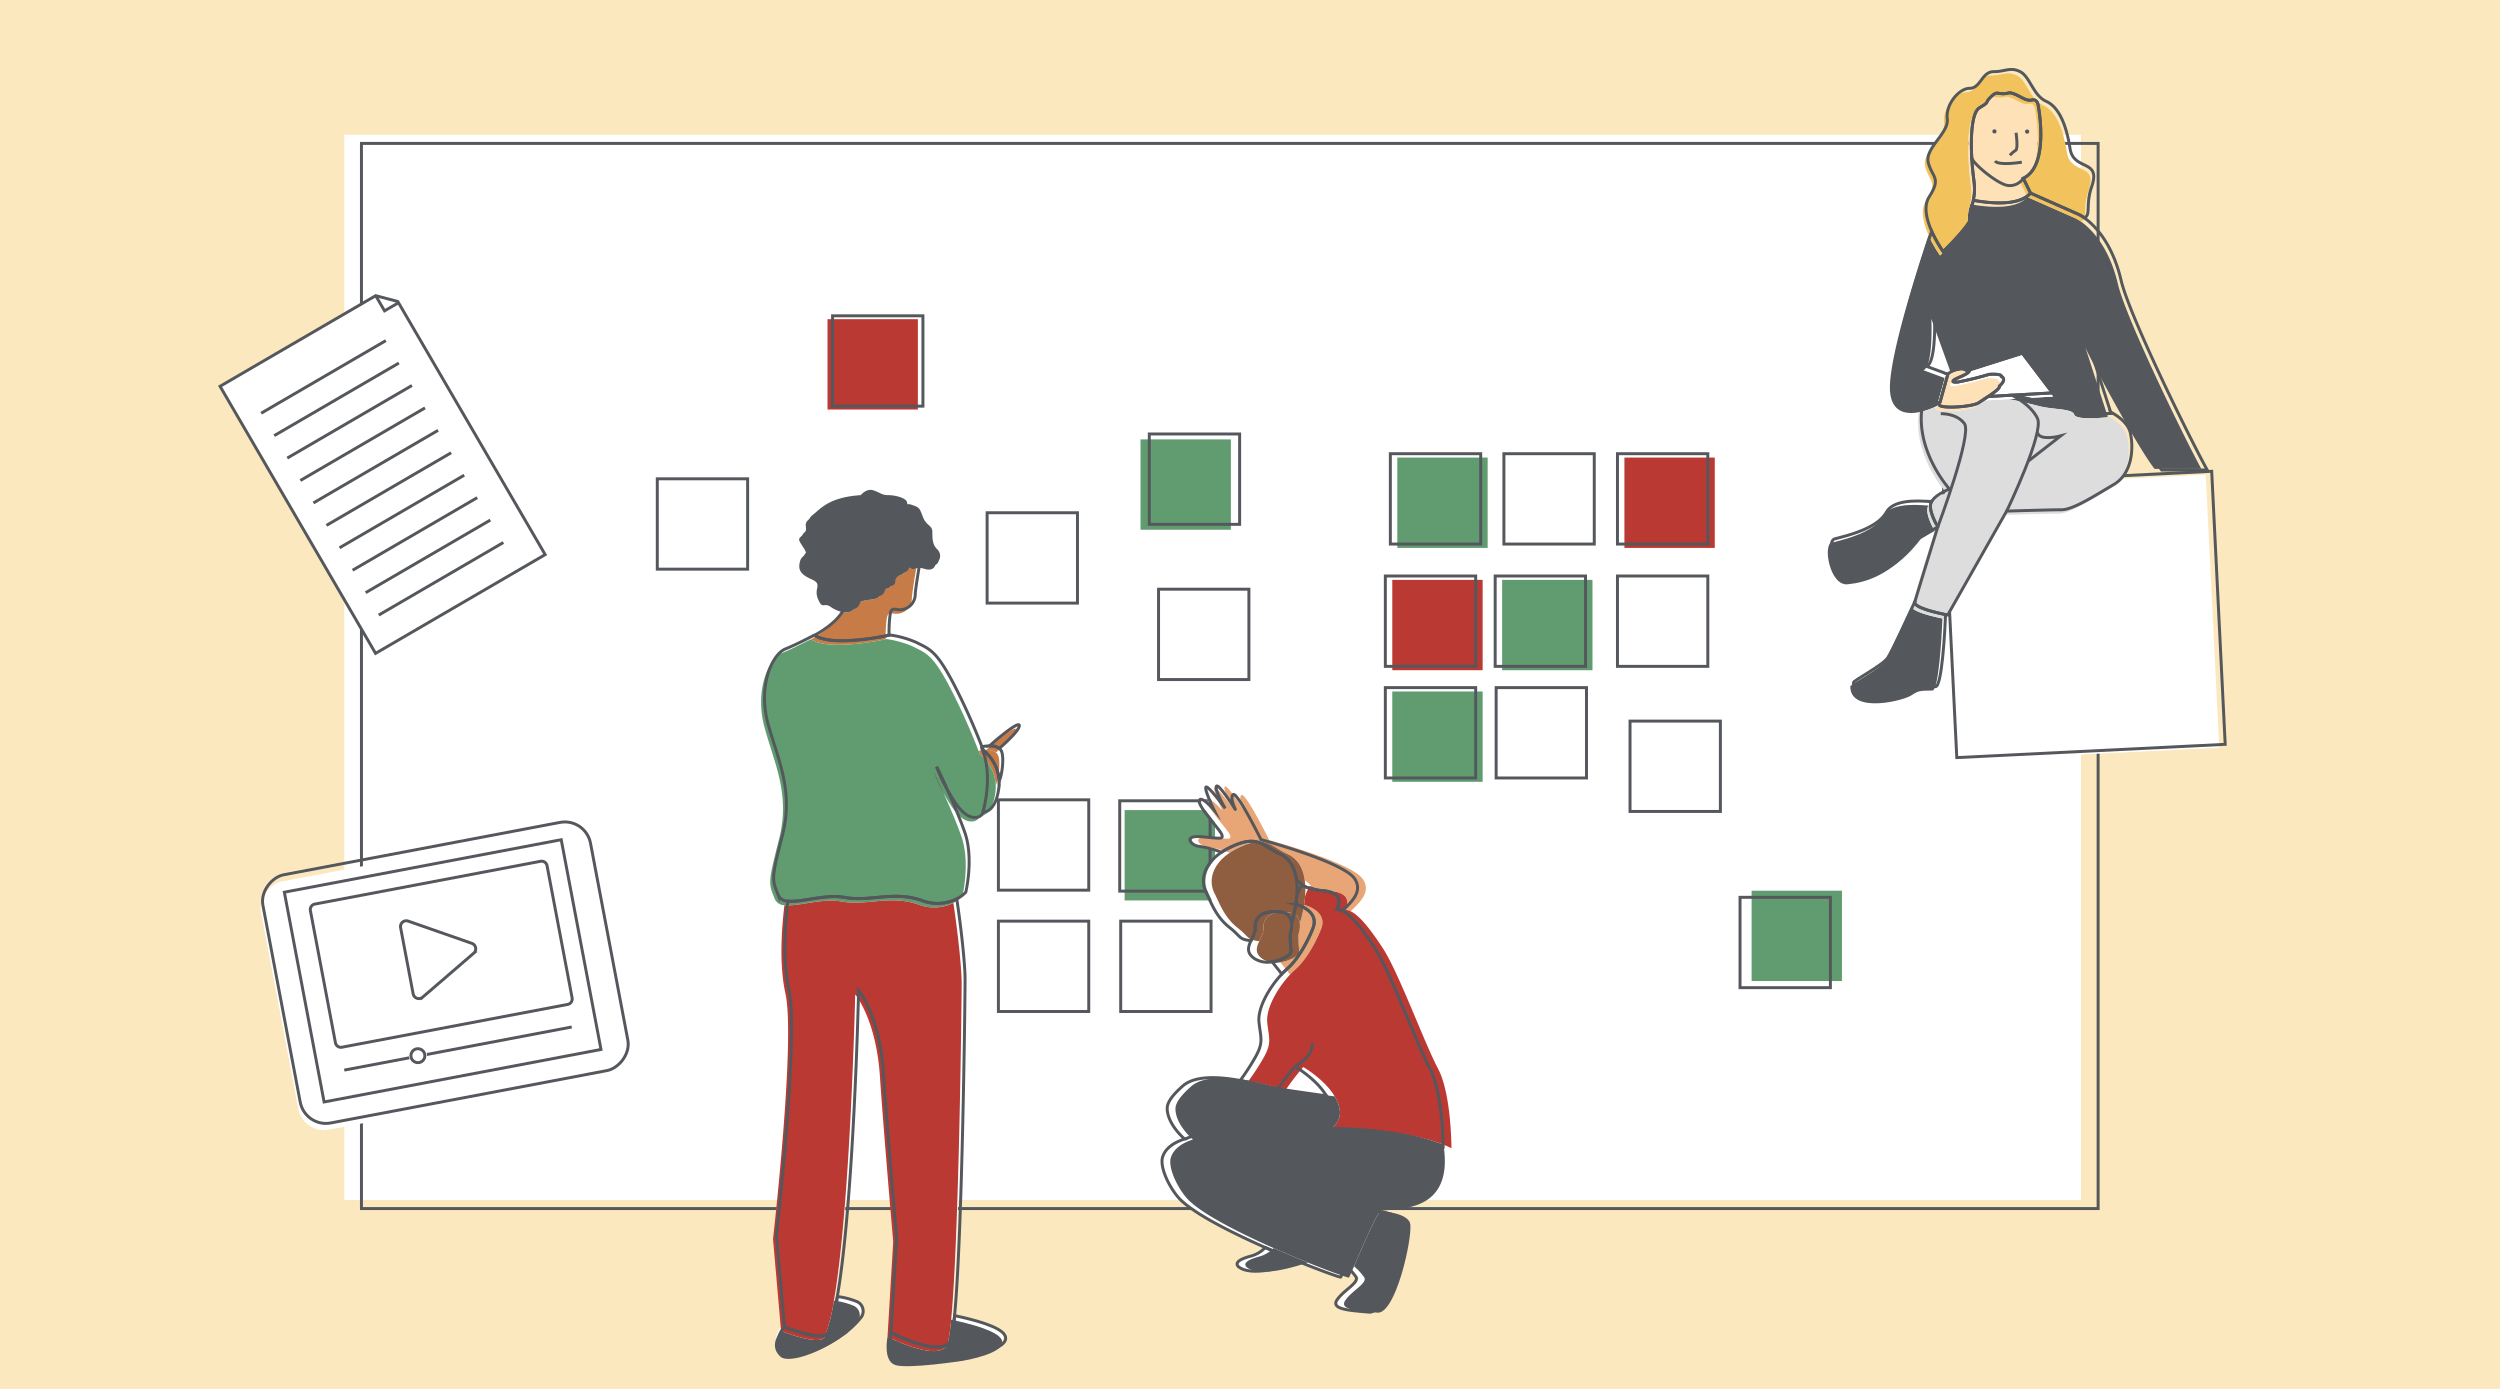 <svg xmlns="http://www.w3.org/2000/svg" viewBox="0 0 841.89 467.717"><defs><style>.cls-1{fill:#fbe8be;}.cls-2{fill:#fff;}.cls-3,.cls-8{fill:none;}.cls-3{stroke:#54575c;stroke-miterlimit:10;}.cls-4{fill:#609c70;}.cls-5{fill:#ba3932;}.cls-6{fill:#c77b46;}.cls-7{fill:#54575c;}.cls-9{fill:#ffe1b8;}.cls-10{fill:#f2c35c;}.cls-11{fill:#ddddde;}.cls-12{fill:#e8a576;}.cls-13{fill:#8f5d40;}</style></defs><g id="Layer_3" data-name="Layer 3"><rect class="cls-1" x="-1.876" y="-2.095" width="846.908" height="471.534"/><rect class="cls-2" x="115.94" y="45.405" width="584.832" height="358.695"/><rect class="cls-3" x="121.72" y="48.295" width="584.832" height="358.695"/><rect class="cls-3" x="390.149" y="198.416" width="30.426" height="30.426"/><rect class="cls-3" x="336.218" y="269.343" width="30.426" height="30.426"/><rect class="cls-3" x="336.218" y="310.2" width="30.426" height="30.426"/><rect class="cls-3" x="377.402" y="310.2" width="30.426" height="30.426"/><rect class="cls-3" x="332.418" y="172.671" width="30.426" height="30.426"/><rect class="cls-4" x="470.549" y="154.09" width="30.426" height="30.426"/><rect class="cls-3" x="468.207" y="152.789" width="30.426" height="30.426"/><rect class="cls-3" x="506.449" y="152.789" width="30.426" height="30.426"/><rect class="cls-5" x="547.032" y="154.09" width="30.426" height="30.426"/><rect class="cls-3" x="544.691" y="152.789" width="30.426" height="30.426"/><rect class="cls-3" x="544.691" y="193.973" width="30.426" height="30.426"/><rect class="cls-4" x="505.849" y="195.274" width="30.426" height="30.426"/><rect class="cls-3" x="503.508" y="193.973" width="30.426" height="30.426"/><rect class="cls-5" x="468.861" y="195.274" width="30.426" height="30.426"/><rect class="cls-3" x="466.52" y="193.973" width="30.426" height="30.426"/><rect class="cls-4" x="468.861" y="232.862" width="30.426" height="30.426"/><rect class="cls-4" x="378.725" y="272.805" width="30.426" height="30.426"/><rect class="cls-3" x="466.52" y="231.561" width="30.426" height="30.426"/><rect class="cls-3" x="503.834" y="231.561" width="30.426" height="30.426"/><rect class="cls-3" x="548.926" y="242.834" width="30.426" height="30.426"/><rect class="cls-4" x="589.861" y="299.948" width="30.426" height="30.426"/><rect class="cls-4" x="384.078" y="147.969" width="30.426" height="30.426"/><rect class="cls-5" x="278.672" y="107.487" width="30.426" height="30.426"/><rect class="cls-3" x="280.376" y="106.35" width="30.426" height="30.426"/><rect class="cls-3" x="221.345" y="161.24" width="30.426" height="30.426"/><path class="cls-2" d="M342.471,243.962c0-1.93-8.954,5.753-10.004,6.82a5.167,5.167,0,0,1,3.267.852C337.342,250.241,342.471,245.665,342.471,243.962Z"/><path class="cls-2" d="M336.412,252.474a2.534,2.534,0,0,0-.678-.84,5.167,5.167,0,0,0-3.267-.852c-.77.011-1.381.105-1.537.105a6.484,6.484,0,0,0-1.034.231c.299.781.457,1.212.457,1.212a2.465,2.465,0,0,1,1.079.932,13.882,13.882,0,0,1,4.239,9.328C336.656,260.886,337.427,254.504,336.412,252.474Z"/><path class="cls-2" d="M318.04,265.15c-1.903-4.218-3.413-7.338-3.413-7.338A64.043,64.043,0,0,0,318.04,265.15Z"/><path class="cls-2" d="M307.991,189.861c-1.731.144-1.875-2.02-2.885.289s-.577.866-3.318,2.741-.721,2.885-2.308,3.462-2.164-.289-2.597,1.443-1.01,2.02-2.885,2.308-5.194.433-5.771,2.597-3.895,1.731-3.895,1.731a6.544,6.544,0,0,1-.712-.162c-2.411,5.401-10.108,9.251-10.108,9.251,6.059,4.184,25.103,0,25.103,0s-.002-.042-.005-.118a43.525,43.525,0,0,1,.293-6.374c.433-3.607,1.731-1.731,4.184-2.164a5.207,5.207,0,0,0,4.328-4.905c0-1.301.779-6.223,1.459-10.271A3.501,3.501,0,0,1,307.991,189.861Z"/><path class="cls-2" d="M304.71,169.521c-.015.022-.01.029,0,0Z"/><path class="cls-2" d="M314.916,184.667c-1.731-1.587-1.731-3.607-1.731-5.915s-2.02-2.02-3.174-5.049-1.154-3.174-3.607-4.04c-1.328-.469-1.64-.219-1.694-.142-.01.029-.015.022,0,0a1.705,1.705,0,0,0-.037-.723c-.289-1.587-4.184-2.453-6.348-2.453s-2.453-.721-4.905-1.587-4.328,1.587-4.328,1.587c-10.82.721-13.561,4.617-16.158,6.636s0,3.174-1.875,5.049-2.308,1.298-.144,4.617-.433,1.875-1.154,4.617,0,4.328,3.895,6.059.577,2.885,2.164,6.636,1.875,1.01,4.184,2.597a12.22,12.22,0,0,0,3.616,1.713,6.544,6.544,0,0,0,.712.162s3.318.433,3.895-1.731,3.895-2.308,5.771-2.597,2.453-.577,2.885-2.308,1.01-.866,2.597-1.443-.433-1.587,2.308-3.462,2.308-.433,3.318-2.741,1.154-.144,2.885-.289a3.501,3.501,0,0,0,.882-.172c.657-.226.705-.487,3.013.172,3.03.866,3.462-1.443,3.462-1.443A3.068,3.068,0,0,0,314.916,184.667Z"/><path class="cls-2" d="M335.671,262.59a13.882,13.882,0,0,0-4.239-9.328,2.465,2.465,0,0,0-1.079-.932s-.157-.431-.457-1.212c-.042.014-.083.029-.123.044s-.079.031-.116.048c.037-.017.076-.033.116-.048s.081-.03.123-.044a214.234,214.234,0,0,0-9.354-20.861c-5.915-11.397-8.079-11.974-12.696-14.283a33.228,33.228,0,0,0-9.238-2.571c.003.077.005.118.005.118s-19.044,4.184-25.103,0c-.577.144-5.194,2.741-9.81,4.617-4.617,1.875-9.233,12.696-5.915,24.959s8.8,22.65,4.905,37.798c-3.895,15.148-3.462,14.86-1.443,20.053a3.545,3.545,0,0,0,3.264,2.119c4.57.527,12.669-2.432,19.098-1.253,8.656,1.587,16.447-2.308,25.968,1.01a14.502,14.502,0,0,0,11.823-.519,11.27,11.27,0,0,0,3.036-2.222s2.741-11.253-.289-20.053c-1.569-4.557-4.065-10.35-6.109-14.879a64.041,64.041,0,0,1-3.413-7.338s1.51,3.12,3.413,7.338c2.253,4.12,5.288,9.246,8.85,9.685,2.965.366,3.318-1.731,3.318-1.731s4.184.433,5.338-7.935A14.46,14.46,0,0,0,335.671,262.59Z"/><path class="cls-2" d="M263.376,446.438s-4.485,4.736-.226,8.639c2.574,2.359,12.495-.966,19.872-6.033a32.272,32.272,0,0,0,6.035-5.639,3.486,3.486,0,0,0-1.282-5.473,25.943,25.943,0,0,0-6.6-1.715,60.841,60.841,0,0,1-3.073,12.142C276.656,451.778,263.376,446.438,263.376,446.438Z"/><path class="cls-2" d="M299.231,448.358s-1.659,8.138,2.599,9.557c4.258,1.419,22.711-1.419,22.711-1.419s15.259-2.484,13.13-7.097c-1.398-3.028-10.745-5.444-17.004-6.747-.472,4.909-1,8.125-1.588,8.908C315.237,456.682,299.231,448.358,299.231,448.358Z"/><path class="cls-2" d="M321.401,302.304a14.502,14.502,0,0,1-11.823.519c-9.522-3.318-17.312.577-25.968-1.01-6.429-1.179-14.528,1.78-19.098,1.253-.955,7.885-1.804,20.101.343,29.765,3.462,15.581-4.184,82.666-4.184,82.666l2.705,30.94v0s13.28,5.34,14.726,1.921a60.84,60.84,0,0,0,3.073-12.142h0c5.596-32.115,7.171-103.104,7.171-103.104s7.043,8.323,8.323,27.531,4.482,55.702,4.482,55.702l-1.921,32.013s16.006,8.323,19.848,3.201c.588-.784,1.116-3.999,1.588-8.908,2.615-27.173,3.534-106.331,3.534-113.381C324.201,324.523,322.95,312.485,321.401,302.304Z"/><path class="cls-6" d="M342.118,245.728c0-1.93-8.954,5.753-10.004,6.82a5.167,5.167,0,0,1,3.267.852C336.988,252.007,342.118,247.431,342.118,245.728Z"/><path class="cls-6" d="M336.059,254.24a2.534,2.534,0,0,0-.678-.84,5.167,5.167,0,0,0-3.267-.852c-.77.011-1.381.105-1.537.105a6.483,6.483,0,0,0-1.034.231c.299.781.457,1.212.457,1.212a2.465,2.465,0,0,1,1.079.932,13.882,13.882,0,0,1,4.239,9.328C336.303,262.652,337.074,256.27,336.059,254.24Z"/><path class="cls-3" d="M317.687,266.916c-1.903-4.218-3.413-7.338-3.413-7.338A64.043,64.043,0,0,0,317.687,266.916Z"/><path class="cls-6" d="M307.638,191.627c-1.731.144-1.875-2.02-2.885.289s-.577.866-3.318,2.741-.721,2.885-2.308,3.462c-1.587.577-2.164-.289-2.597,1.443s-1.01,2.02-2.885,2.308-5.194.433-5.771,2.597-3.895,1.731-3.895,1.731a6.544,6.544,0,0,1-.712-.162c-2.411,5.401-10.108,9.251-10.108,9.251,6.059,4.184,25.103,0,25.103,0s-.002-.042-.005-.118a43.525,43.525,0,0,1,.293-6.374c.433-3.607,1.731-1.731,4.184-2.164a5.207,5.207,0,0,0,4.328-4.905c0-1.301.779-6.223,1.459-10.271A3.501,3.501,0,0,1,307.638,191.627Z"/><path class="cls-3" d="M304.357,171.287c-.015.022-.01.029,0,0Z"/><path class="cls-7" d="M314.563,186.433c-1.731-1.587-1.731-3.607-1.731-5.915s-2.02-2.02-3.174-5.049-1.154-3.174-3.607-4.04c-1.328-.469-1.64-.219-1.694-.142-.01.029-.015.022,0,0a1.705,1.705,0,0,0-.037-.723c-.289-1.587-4.184-2.453-6.348-2.453s-2.453-.721-4.905-1.587-4.328,1.587-4.328,1.587c-10.82.721-13.561,4.617-16.158,6.636s0,3.174-1.875,5.049-2.308,1.298-.144,4.617-.433,1.875-1.154,4.617,0,4.328,3.895,6.059.577,2.885,2.164,6.636,1.875,1.01,4.184,2.597a12.221,12.221,0,0,0,3.616,1.713,6.544,6.544,0,0,0,.712.162s3.318.433,3.895-1.731,3.895-2.308,5.771-2.597,2.453-.577,2.885-2.308,1.01-.866,2.597-1.443c1.587-.577-.433-1.587,2.308-3.462s2.308-.433,3.318-2.741,1.154-.144,2.885-.289a3.501,3.501,0,0,0,.882-.172c.657-.226.705-.487,3.013.172,3.03.866,3.462-1.443,3.462-1.443A3.068,3.068,0,0,0,314.563,186.433Z"/><path class="cls-4" d="M335.317,264.356a13.882,13.882,0,0,0-4.239-9.328,2.465,2.465,0,0,0-1.079-.932s-.157-.431-.457-1.212c-.042.014-.083.029-.123.044s-.079.031-.116.048c.037-.017.076-.033.116-.048s.081-.03.123-.044a214.232,214.232,0,0,0-9.354-20.861c-5.915-11.397-8.079-11.974-12.696-14.283a33.228,33.228,0,0,0-9.238-2.571c.003.077.005.118.005.118s-19.044,4.184-25.103,0c-.577.144-5.194,2.741-9.81,4.617s-9.233,12.696-5.915,24.959,8.8,22.65,4.905,37.798c-3.895,15.148-3.462,14.86-1.443,20.053a3.545,3.545,0,0,0,3.264,2.119c4.57.527,12.669-2.432,19.098-1.253,8.656,1.587,16.447-2.308,25.968,1.01a14.502,14.502,0,0,0,11.823-.519,11.269,11.269,0,0,0,3.036-2.222s2.741-11.253-.289-20.053c-1.569-4.557-4.065-10.35-6.109-14.879a64.041,64.041,0,0,1-3.413-7.338s1.51,3.12,3.413,7.338c2.253,4.12,5.288,9.246,8.85,9.685,2.965.366,3.318-1.731,3.318-1.731s4.184.433,5.338-7.935A14.459,14.459,0,0,0,335.317,264.356Z"/><path class="cls-7" d="M263.023,448.203s-4.485,4.736-.226,8.639c2.574,2.359,12.495-.966,19.872-6.033a32.273,32.273,0,0,0,6.035-5.639,3.486,3.486,0,0,0-1.282-5.473,25.943,25.943,0,0,0-6.6-1.715,60.841,60.841,0,0,1-3.073,12.142C276.303,453.544,263.023,448.203,263.023,448.203Z"/><path class="cls-7" d="M298.877,450.124s-1.659,8.138,2.599,9.557,22.711-1.419,22.711-1.419,15.259-2.484,13.13-7.097c-1.398-3.028-10.745-5.444-17.004-6.747-.472,4.909-1,8.125-1.588,8.908C314.884,458.448,298.877,450.124,298.877,450.124Z"/><path class="cls-5" d="M321.048,304.07a14.502,14.502,0,0,1-11.823.519c-9.522-3.318-17.312.577-25.968-1.01-6.429-1.179-14.528,1.78-19.098,1.253-.955,7.885-1.804,20.101.343,29.765,3.462,15.581-4.184,82.666-4.184,82.666l2.705,30.94v0s13.28,5.34,14.726,1.921a60.841,60.841,0,0,0,3.073-12.142h0c5.596-32.115,7.171-103.104,7.171-103.104s7.043,8.323,8.323,27.531,4.482,55.702,4.482,55.702l-1.921,32.013s16.006,8.323,19.848,3.201c.588-.784,1.116-3.999,1.588-8.908,2.615-27.173,3.534-106.331,3.534-113.381C323.847,326.288,322.597,314.251,321.048,304.07Z"/><path class="cls-3" d="M343.265,244.355c0-1.93-8.954,5.753-10.004,6.82a5.167,5.167,0,0,1,3.267.852C338.136,250.634,343.265,246.058,343.265,244.355Z"/><path class="cls-3" d="M337.206,252.867a2.534,2.534,0,0,0-.678-.84,5.167,5.167,0,0,0-3.267-.852c-.77.011-1.381.105-1.537.105a6.484,6.484,0,0,0-1.034.231c.299.781.457,1.212.457,1.212a2.465,2.465,0,0,1,1.079.932,13.882,13.882,0,0,1,4.239,9.328C337.45,261.278,338.221,254.897,337.206,252.867Z"/><path class="cls-3" d="M318.834,265.543c-1.903-4.218-3.413-7.338-3.413-7.338A64.043,64.043,0,0,0,318.834,265.543Z"/><path class="cls-3" d="M308.785,190.254c-1.731.144-1.875-2.02-2.885.289s-.577.866-3.318,2.741-.721,2.885-2.308,3.462-2.164-.289-2.597,1.443-1.01,2.02-2.885,2.308-5.194.433-5.771,2.597-3.895,1.731-3.895,1.731a6.544,6.544,0,0,1-.712-.162c-2.411,5.401-10.108,9.251-10.108,9.251,6.059,4.184,25.103,0,25.103,0s-.002-.042-.005-.118a43.525,43.525,0,0,1,.293-6.374c.433-3.607,1.731-1.731,4.184-2.164a5.207,5.207,0,0,0,4.328-4.905c0-1.301.779-6.223,1.459-10.271A3.501,3.501,0,0,1,308.785,190.254Z"/><path class="cls-3" d="M305.504,169.914c-.015.022-.01.029,0,0Z"/><path class="cls-7" d="M315.71,185.06c-1.731-1.587-1.731-3.607-1.731-5.915s-2.02-2.02-3.174-5.049-1.154-3.174-3.607-4.04c-1.328-.469-1.64-.219-1.694-.142-.01.029-.015.022,0,0a1.704,1.704,0,0,0-.037-.723c-.289-1.587-4.184-2.453-6.348-2.453s-2.453-.721-4.905-1.587-4.328,1.587-4.328,1.587c-10.82.721-13.561,4.617-16.158,6.636s0,3.174-1.875,5.049-2.308,1.298-.144,4.617-.433,1.875-1.154,4.617,0,4.328,3.895,6.059.577,2.885,2.164,6.636,1.875,1.01,4.184,2.597a12.22,12.22,0,0,0,3.616,1.713,6.544,6.544,0,0,0,.712.162s3.318.433,3.895-1.731,3.895-2.308,5.771-2.597,2.453-.577,2.885-2.308,1.01-.866,2.597-1.443-.433-1.587,2.308-3.462,2.308-.433,3.318-2.741,1.154-.144,2.885-.289a3.501,3.501,0,0,0,.882-.172c.657-.226.705-.487,3.013.172,3.03.866,3.462-1.443,3.462-1.443A3.068,3.068,0,0,0,315.71,185.06Z"/><path class="cls-3" d="M336.465,262.982a13.882,13.882,0,0,0-4.239-9.328,2.465,2.465,0,0,0-1.079-.932s-.157-.431-.457-1.212c-.042.014-.083.029-.123.044s-.079.031-.116.048c.037-.017.076-.033.116-.048s.081-.03.123-.044a214.234,214.234,0,0,0-9.354-20.861c-5.915-11.397-8.079-11.974-12.696-14.283a33.228,33.228,0,0,0-9.238-2.571c.003.077.005.118.005.118s-19.044,4.184-25.103,0c-.577.144-5.194,2.741-9.81,4.617-4.617,1.875-9.233,12.696-5.915,24.959s8.8,22.65,4.905,37.798c-3.895,15.148-3.462,14.86-1.443,20.053a3.545,3.545,0,0,0,3.264,2.119c4.57.527,12.669-2.432,19.098-1.253,8.656,1.587,16.447-2.308,25.968,1.01a14.502,14.502,0,0,0,11.823-.519,11.27,11.27,0,0,0,3.036-2.222s2.741-11.253-.289-20.053c-1.569-4.557-4.065-10.35-6.109-14.879a64.041,64.041,0,0,1-3.413-7.338s1.51,3.12,3.413,7.338c2.253,4.12,5.288,9.246,8.85,9.685,2.965.366,3.318-1.731,3.318-1.731s4.184.433,5.338-7.935A14.46,14.46,0,0,0,336.465,262.982Z"/><path class="cls-3" d="M264.17,446.83s-4.485,4.736-.226,8.639c2.574,2.359,12.495-.966,19.872-6.033a32.272,32.272,0,0,0,6.035-5.639,3.486,3.486,0,0,0-1.282-5.473,25.943,25.943,0,0,0-6.6-1.715,60.842,60.842,0,0,1-3.073,12.142C277.45,452.171,264.17,446.83,264.17,446.83Z"/><path class="cls-3" d="M300.025,448.751s-1.659,8.138,2.599,9.557c4.258,1.419,22.711-1.419,22.711-1.419s15.259-2.484,13.13-7.097c-1.398-3.028-10.745-5.444-17.004-6.747-.472,4.909-1,8.125-1.588,8.908C316.031,457.074,300.025,448.751,300.025,448.751Z"/><path class="cls-3" d="M322.195,302.697a14.502,14.502,0,0,1-11.823.519c-9.522-3.318-17.312.577-25.968-1.01-6.429-1.179-14.528,1.78-19.098,1.253-.955,7.885-1.804,20.101.343,29.765,3.462,15.581-4.184,82.666-4.184,82.666l2.705,30.94v0s13.28,5.34,14.726,1.921a60.84,60.84,0,0,0,3.073-12.142h0c5.596-32.115,7.171-103.104,7.171-103.104s7.043,8.323,8.323,27.531c1.281,19.208,4.482,55.702,4.482,55.702l-1.921,32.013s16.006,8.323,19.848,3.201c.588-.784,1.116-3.999,1.588-8.908,2.615-27.173,3.534-106.331,3.534-113.381C324.995,324.915,323.745,312.877,322.195,302.697Z"/><path class="cls-3" d="M331.002,273.497s3.789-12.642-.552-21.895"/><rect class="cls-2" x="106.809" y="273.679" width="85.063" height="112.283" rx="8.797" transform="translate(-146.892 537.981) rotate(-100.735)"/><rect class="cls-3" x="107.451" y="271.415" width="85.063" height="112.283" rx="8.797" transform="translate(-143.906 535.926) rotate(-100.735)"/><rect class="cls-2" x="114.547" y="281.353" width="71.896" height="94.903" transform="translate(-144.524 537.91) rotate(-100.735)"/><rect class="cls-3" x="113.121" y="279.481" width="71.896" height="94.903" transform="translate(-144.376 534.289) rotate(-100.735)"/><path class="cls-3" d="M182.034,290.045l-76.019,14.412a1.871,1.871,0,0,0-1.49,2.187l8.441,44.522a1.871,1.871,0,0,0,2.187,1.49l76.019-14.412a1.871,1.871,0,0,0,1.49-2.187l-8.441-44.522A1.871,1.871,0,0,0,182.034,290.045Zm-22.51,30.95-8.602,7.408-8.602,7.408a1.948,1.948,0,0,1-3.184-1.113l-2.115-11.154-2.115-11.154a1.947,1.947,0,0,1,2.556-2.201l10.717,3.746L158.895,317.681A1.947,1.947,0,0,1,159.523,320.995Z"/><line class="cls-3" x1="115.928" y1="360.366" x2="192.536" y2="345.843"/><circle class="cls-2" cx="140.05" cy="355.634" r="2.349"/><circle class="cls-2" cx="141.457" cy="355.367" r="2.349"/><circle class="cls-3" cx="140.729" cy="355.505" r="2.349"/><rect class="cls-2" x="654.628" y="162.018" width="90.497" height="92.057" transform="translate(-9.418 34.809) rotate(-2.83)"/><rect class="cls-3" x="656.634" y="160.888" width="90.497" height="92.057" transform="translate(-9.36 34.907) rotate(-2.83)"/><polygon class="cls-2" points="126.688 219.899 183.804 186.64 134.172 101.406 126.732 99.442 74.318 129.963 126.688 219.899"/><polygon class="cls-3" points="126.475 220.023 183.591 186.765 133.959 101.53 126.519 99.566 74.105 130.087 126.475 220.023"/><polyline class="cls-3" points="126.519 99.566 129.497 104.681 134.199 101.943"/><line class="cls-3" x1="87.944" y1="139.151" x2="129.929" y2="114.703"/><line class="cls-3" x1="92.343" y1="146.705" x2="134.327" y2="122.257"/><line class="cls-3" x1="96.741" y1="154.259" x2="138.726" y2="129.811"/><line class="cls-3" x1="101.14" y1="161.813" x2="143.125" y2="137.365"/><line class="cls-3" x1="105.539" y1="169.367" x2="147.523" y2="144.919"/><line class="cls-3" x1="109.937" y1="176.921" x2="151.922" y2="152.473"/><line class="cls-3" x1="114.336" y1="184.475" x2="156.321" y2="160.027"/><line class="cls-3" x1="118.735" y1="192.028" x2="160.719" y2="167.581"/><line class="cls-3" x1="123.133" y1="199.582" x2="165.118" y2="175.135"/><line class="cls-3" x1="127.532" y1="207.136" x2="169.517" y2="182.689"/><rect class="cls-3" x="585.966" y="302.175" width="30.426" height="30.426"/><path class="cls-8" d="M657.041,125.799l-6.653-18.425s.753,15.806-2.634,17.311l6.887,2.537a2.583,2.583,0,0,0,1.118-.594A4.404,4.404,0,0,1,657.041,125.799Z"/><path class="cls-3" d="M702.223,116.889l-.278-.86A6.242,6.242,0,0,0,702.223,116.889Z"/><path class="cls-9" d="M685.294,36.657s-.303-2.121-2.12-1.666c-1.818.454-3.484-1.06-5.756-1.969s-1.818-.151-3.938-.151c-2.121,0-2.121-.909-4.241,1.212-2.12,2.121,0,1.363-3.635,3.484s-3.029,16.358-1.969,24.234c.665,4.94-.339,6.924-.118,6.965,4.622.852,12.096,1.685,16.756-.585a7.829,7.829,0,0,0,2.48-1.827l-2.457-5.008C689.383,57.105,685.294,36.657,685.294,36.657Z"/><path class="cls-7" d="M702.223,116.889c1.385,3.576,17.663,33.886,23.332,40.997h15.754c-5.893-10.783-25.416-50.82-28.074-62.179-3.052-13.041-9.374-18.917-12.486-21.107a12.311,12.311,0,0,0-1.814-1.096L682.752,66.354a7.826,7.826,0,0,1-2.48,1.827c-4.66,2.27-12.134,1.437-16.756.585-.047.164-.097.333-.141.493a12.354,12.354,0,0,0-.65,4.962c.454,2.272-9.391,11.814-9.391,11.814a41.799,41.799,0,0,1-3.877-6.844C645.203,91.955,635.882,121.271,636.464,131.459c.427,7.461,5.441,8.158,9.709,7.362a24.368,24.368,0,0,0,5.56-1.832c.339-.158.537-.262.537-.262l1.524-5.443,1.111-3.965-.264-.097-6.887-2.537c3.387-1.505,2.634-17.311,2.634-17.311l6.653,18.425c1.647-.8,4.311-1.546,5.078-.231l18.704-5.92,10.555,13.902-14.906.844c2.831.561,6.136,1.315,10.043,2.334,4.974,1.298,11.35.806,11.993,2.906.643,2.1,11.339.858,11.339.858l-.147-.453Z"/><path class="cls-10" d="M662.726,74.221a12.353,12.353,0,0,1,.65-4.962c.044-.161.094-.329.141-.493-.221-.041.783-2.025.118-6.965-1.06-7.876-1.666-22.114,1.969-24.234s1.515-1.363,3.635-3.484c2.121-2.12,2.121-1.212,4.241-1.212,2.12,0,1.666-.757,3.938.151s3.938,2.423,5.756,1.969c1.817-.454,2.12,1.666,2.12,1.666s4.09,20.448-4.998,24.689l2.457,5.008,16.182,7.15a12.307,12.307,0,0,1,1.814,1.096c2.442-.609.443-4.288,2.57-10.377,3.332-9.542-6.059-5.15-7.27-12.875s-3.635-13.935-8.028-15.904c-4.393-1.969-5.453-8.331-8.785-9.997-3.332-1.666-4.998,0-8.936,0s-4.392,5.604-8.028,5.604c-3.635,0-8.179,5.453-7.573,10.3S646.973,51.198,648.336,56.196c1.363,4.998,4.392,4.998.303,11.36-2.046,3.183-.869,7.808.818,11.635a41.8,41.8,0,0,0,3.877,6.844S663.18,76.493,662.726,74.221Z"/><path class="cls-7" d="M643.792,204.026c.024-.088.06-.217.102-.365-1.616,3.553-7.66,16.77-9.219,19.108-1.804,2.706-11.576,7.667-11.576,8.419,0,9.419,18.492,4.661,20.747,2.856,2.255-1.804,4.36-1.353,6.916-1.503,2.118-.125,3.1-18.106,3.374-24.26C651.615,207.777,643.278,205.957,643.792,204.026Z"/><path class="cls-7" d="M649.396,170.25c-1.04.051-12.309-1.643-15.172,3.509-3.053,5.495-12.779,7.818-17.439,9.02-2.948.761-.601,14.583,5.412,13.982,6.014-.601,14.583-2.856,23.453-14.583l5.867-3.446S647.882,172.824,649.396,170.25Z"/><path class="cls-11" d="M698.508,139.633c-.643-2.1-7.019-1.608-11.993-2.906-3.906-1.019-7.212-1.774-10.042-2.334l-8.002.453c-1.216.811-2.435,1.573-3.17,2.082-1.969,1.363-12.42,2.12-13.329.757a2.137,2.137,0,0,1-.239-.696,24.372,24.372,0,0,1-5.56,1.832c-1.985,14.803,9.282,27.188,9.282,27.188s-4.544,1.666-6.059,4.241c-1.515,2.575,2.121,8.482,2.121,8.482s-6.575,21.263-7.623,24.93c-.042.148-.079.277-.102.365-.515,1.93,7.823,3.751,10.343,4.255.446.089.713.138.713.138l19.842-34.988s14.541-.454,18.479-.454c3.938,0,11.36-4.847,17.57-8.482,6.21-3.635,6.816-12.117,5.604-17.418-.748-3.272-4.148-5.675-6.643-7.038l.147.453S699.151,141.732,698.508,139.633Z"/><path class="cls-9" d="M673.025,128.142s.303-1.06-4.241-.757a100.13,100.13,0,0,1-10.258,2.524,5.003,5.003,0,0,1-1.616.053.336.336,0,0,1-.243-.154c-.149-.348.505-.729,1.408-1.147,1.849-.857,4.757-1.872,4.044-3.094-.767-1.315-3.431-.568-5.078.231a4.404,4.404,0,0,0-1.283.829,2.583,2.583,0,0,1-1.118.594l.264.097-1.11,3.965-1.524,5.443s-.198.103-.537.262a2.137,2.137,0,0,0,.239.696c.909,1.363,11.36.606,13.329-.757.735-.509,1.954-1.271,3.17-2.082.722-.481,1.442-.979,2.061-1.451,1.13-.863,1.921-1.642,1.737-2.071C672.268,131.323,674.843,129.203,673.025,128.142Z"/><path class="cls-2" d="M680.823,119.647l-18.704,5.92c.712,1.221-2.195,2.237-4.044,3.094-.903.418-1.557.8-1.408,1.147a.336.336,0,0,0,.243.154,5.003,5.003,0,0,0,1.616-.053,100.13,100.13,0,0,0,10.258-2.524c4.544-.303,4.241.757,4.241.757,1.818,1.06-.757,3.181-.757,3.181.184.429-.607,1.208-1.737,2.071-.618.472-1.339.97-2.061,1.451l8.002-.453,14.906-.844Z"/><path class="cls-3" d="M681.35,60.034a5.417,5.417,0,0,1-5.136,2.435c-3.476-.386-12.1-7.595-12.229-9.397"/><path class="cls-3" d="M680.848,54.616s-7.723,1.287-9.011-.386"/><path class="cls-3" d="M678.918,44.704s.772,5.406-.129,5.921A9.903,9.903,0,0,0,676.858,52.299"/><path class="cls-8" d="M658.096,124.486l-6.653-18.425s.753,15.806-2.634,17.311l6.887,2.537a2.583,2.583,0,0,0,1.118-.594A4.404,4.404,0,0,1,658.096,124.486Z"/><path class="cls-3" d="M703.277,115.576l-.278-.86A6.243,6.243,0,0,0,703.277,115.576Z"/><path class="cls-3" d="M686.348,35.345s-.303-2.12-2.12-1.666c-1.818.454-3.484-1.06-5.756-1.969s-1.818-.151-3.938-.151c-2.121,0-2.121-.909-4.241,1.212-2.12,2.121,0,1.363-3.635,3.484s-3.029,16.358-1.969,24.234c.665,4.94-.339,6.924-.118,6.965,4.622.852,12.096,1.685,16.756-.585a7.829,7.829,0,0,0,2.48-1.827L681.35,60.034C690.438,55.793,686.348,35.345,686.348,35.345Z"/><path class="cls-3" d="M703.277,115.576c1.497,3.865,18.573,35.1,24.71,42.714h15.32c-5.862-10.606-26.214-51.914-29.018-63.896-3.052-13.041-9.374-18.917-12.486-21.107a12.319,12.319,0,0,0-1.814-1.096l-16.182-7.15A7.829,7.829,0,0,1,681.327,66.868c-4.66,2.27-12.134,1.437-16.756.585-.047.164-.097.333-.141.493a12.354,12.354,0,0,0-.65,4.962c.454,2.272-9.391,11.814-9.391,11.814a41.806,41.806,0,0,1-3.877-6.844c-4.255,12.764-13.576,42.081-12.994,52.268.426,7.461,5.441,8.158,9.709,7.362a24.368,24.368,0,0,0,5.56-1.832c.339-.158.537-.262.537-.262l1.524-5.443,1.11-3.965-.264-.097-6.887-2.537c3.387-1.505,2.634-17.311,2.634-17.311l6.653,18.425c1.647-.8,4.311-1.546,5.078-.232l18.704-5.92,10.555,13.902-14.906.844c2.831.561,6.136,1.315,10.043,2.334,4.974,1.298,11.35.806,11.993,2.906.643,2.1,11.339.858,11.339.858l-.147-.453Z"/><path class="cls-3" d="M663.78,72.908a12.352,12.352,0,0,1,.65-4.962c.044-.161.094-.329.141-.493-.221-.041.783-2.025.118-6.965-1.06-7.876-1.666-22.114,1.969-24.234s1.515-1.363,3.635-3.484c2.121-2.121,2.121-1.212,4.241-1.212,2.12,0,1.666-.757,3.938.151s3.938,2.423,5.756,1.969c1.817-.454,2.12,1.666,2.12,1.666s4.09,20.448-4.998,24.689l2.457,5.008,16.182,7.15a12.306,12.306,0,0,1,1.814,1.096c2.442-.609.443-4.288,2.57-10.377,3.332-9.542-6.059-5.15-7.27-12.875s-3.635-13.935-8.028-15.904c-4.393-1.969-5.453-8.331-8.785-9.997-3.332-1.666-4.998,0-8.936,0s-4.392,5.604-8.028,5.604c-3.635,0-8.179,5.453-7.573,10.3s-7.725,9.845-6.361,14.844c1.363,4.998,4.392,4.998.303,11.36-2.046,3.183-.869,7.808.818,11.635a41.799,41.799,0,0,0,3.877,6.844S664.235,75.18,663.78,72.908Z"/><path class="cls-3" d="M644.847,202.714c.024-.088.06-.217.102-.365-1.616,3.553-7.66,16.77-9.219,19.108-1.804,2.706-11.576,7.667-11.576,8.419,0,9.419,18.492,4.661,20.747,2.856,2.255-1.804,4.36-1.353,6.916-1.503,2.118-.125,3.1-18.106,3.374-24.26C652.67,206.464,644.332,204.644,644.847,202.714Z"/><path class="cls-3" d="M650.451,168.937c-1.04.051-12.309-1.643-15.172,3.509-3.053,5.495-12.779,7.818-17.439,9.02-2.948.761-.601,14.583,5.412,13.982,6.014-.601,14.583-2.856,23.453-14.583l5.867-3.446S648.937,171.512,650.451,168.937Z"/><path class="cls-3" d="M699.563,138.32c-.643-2.1-7.019-1.608-11.993-2.906-3.906-1.019-7.212-1.774-10.042-2.334l-8.002.453c-1.216.811-2.435,1.573-3.17,2.082-1.969,1.363-12.42,2.121-13.329.757a2.137,2.137,0,0,1-.239-.696,24.372,24.372,0,0,1-5.56,1.832c-1.985,14.803,9.282,27.188,9.282,27.188s-4.544,1.666-6.059,4.241c-1.515,2.575,2.121,8.482,2.121,8.482s-6.575,21.263-7.623,24.93c-.042.148-.079.277-.102.365-.515,1.93,7.823,3.751,10.343,4.255.446.089.713.138.713.138l19.842-34.988s14.541-.454,18.479-.454c3.938,0,11.36-4.847,17.57-8.482,6.21-3.635,6.816-12.117,5.604-17.418-.748-3.272-4.148-5.675-6.643-7.038l.147.453S700.206,140.42,699.563,138.32Z"/><path class="cls-3" d="M674.08,126.83s.303-1.06-4.241-.757a100.127,100.127,0,0,1-10.258,2.524,5.003,5.003,0,0,1-1.616.053.336.336,0,0,1-.243-.154c-.149-.348.505-.729,1.408-1.147,1.849-.857,4.757-1.872,4.044-3.094-.767-1.315-3.431-.568-5.078.232a4.404,4.404,0,0,0-1.283.829,2.583,2.583,0,0,1-1.118.594l.264.097-1.11,3.965-1.524,5.443s-.198.103-.537.262a2.137,2.137,0,0,0,.239.696c.909,1.363,11.36.606,13.329-.757.735-.509,1.954-1.271,3.17-2.082.722-.481,1.442-.979,2.061-1.451,1.13-.863,1.921-1.642,1.737-2.071C673.323,130.011,675.897,127.89,674.08,126.83Z"/><path class="cls-3" d="M681.878,118.334l-18.704,5.92c.712,1.221-2.195,2.237-4.044,3.094-.903.418-1.557.8-1.408,1.147a.336.336,0,0,0,.243.154,5.003,5.003,0,0,0,1.616-.053,100.127,100.127,0,0,0,10.258-2.524c4.544-.303,4.241.757,4.241.757,1.818,1.06-.757,3.181-.757,3.181.184.429-.607,1.208-1.737,2.071-.618.472-1.339.97-2.061,1.451l8.002-.453,14.906-.844Z"/><path class="cls-3" d="M675.746,172.118c.34-.621,12.697-26.494,10.38-31.257s-8.598-7.781-8.598-7.781"/><path class="cls-3" d="M652.572,177.419s11.671-31.152,8.968-34.756-7.981-3.347-7.981-3.347"/><path class="cls-3" d="M683.037,155.278l10.942-8.496s-7.209,1.931-7.852-1.159"/><circle class="cls-7" cx="671.645" cy="44.254" r="0.708"/><circle class="cls-7" cx="682.651" cy="44.318" r="0.708"/><path class="cls-3" d="M703.277,115.576c.504-2.335-5.082-17.347-.194-22.235"/><rect class="cls-3" x="377.075" y="269.67" width="30.426" height="30.426"/><path class="cls-2" d="M436.782,359.178a91.205,91.205,0,0,0-5.765,7.487c3.896.646,11.235,1.687,16.361,2.401C443.939,363.269,436.782,359.178,436.782,359.178Z"/><path class="cls-2" d="M437.986,296.815a5.039,5.039,0,0,0-.684-.475,25.872,25.872,0,0,1,.092,5.505,13.099,13.099,0,0,1,1.08-2.729c.511-.894.561-.977,1.194-.723C439.13,297.848,438.564,297.31,437.986,296.815Z"/><path class="cls-2" d="M431.386,287.406c3.763,1.662,5.399,5.11,5.916,8.934a5.039,5.039,0,0,1,.684.475c.577.495,1.144,1.033,1.682,1.578a20.663,20.663,0,0,0,6.701,1.569c7.895.846,4.512,6.204,4.512,6.204a5.251,5.251,0,0,1,1.882.56c2.422-2.477,7.25-6.311,4.042-10.893-3.932-5.617-31.458-13.061-31.458-13.061s-8.145-16.431-9.409-15.167,1.123,5.477.702,4.915-5.617-8.848-6.32-7.724c-.702,1.123,2.949,7.443,2.949,7.443s-5.758-7.864-6.46-7.162c-.702.702,2.809,7.864,2.809,7.864s-4.354-5.196-5.056-3.37,7.022,9.831,7.584,11.516-.562,1.264-6.881.702-3.651,2.91-.843,3.23a33.023,33.023,0,0,1,7.621,2.006,24.309,24.309,0,0,1,3.053-1.725C424.505,280.805,425.928,284.996,431.386,287.406Z"/><path class="cls-2" d="M434.244,326.187c5.076-4.512,8.459-13.253,8.459-13.253,2.51-5.772-4.138-7.97-5.631-8.384a45.949,45.949,0,0,1-1.441,6.277,9.041,9.041,0,0,1-.454,3.684,55.345,55.345,0,0,0,.281,5.898c.176,1.058-2.914,3.001-6.385,3.502,1.065,1.327,2.276,2.85,3.271,4.136C432.97,327.377,433.607,326.753,434.244,326.187Z"/><path class="cls-2" d="M437.302,296.34c-.517-3.825-2.153-7.273-5.916-8.934-5.458-2.41-6.881-6.601-16.291-2.107a24.309,24.309,0,0,0-3.053,1.725c-6.517,4.363-6.961,9.986-5.233,13.442,1.966,3.932,3.37,8.286,8.005,11.937,3.988,3.142,2.886,3.892,7.151,4.398.662-1.436,1.473-2.905,1.416-4.398-.127-3.291,1.916-5.326,6.536-5.387.506-.007,1.041.009,1.61.051,2.959.216,3.913,1.99,4.105,3.759a45.949,45.949,0,0,0,1.441-6.277c.077-.5.147-1.011.207-1.53q.067-.581.115-1.173A25.872,25.872,0,0,0,437.302,296.34Z"/><path class="cls-2" d="M435.178,314.51a9.041,9.041,0,0,0,.454-3.684c-.193-1.769-1.147-3.543-4.105-3.759-.568-.042-1.104-.058-1.61-.051-4.62.061-6.662,2.096-6.536,5.387.057,1.493-.753,2.962-1.416,4.398-.958,2.077-1.605,4.085,1.135,5.994a8.308,8.308,0,0,0,5.973,1.114c3.471-.501,6.562-2.444,6.385-3.502A55.345,55.345,0,0,1,435.178,314.51Z"/><path class="cls-2" d="M482.181,359.742c-4.512-8.459-13.253-32.428-18.611-40.605-4.396-6.71-7.843-10.949-10.808-12.412a5.251,5.251,0,0,0-1.882-.56s3.384-5.358-4.512-6.204a20.663,20.663,0,0,1-6.701-1.569c-.633-.254-.683-.171-1.194.723a13.099,13.099,0,0,0-1.08,2.729q-.048.592-.115,1.173c-.06.519-.129,1.031-.207,1.53,1.493.414,8.14,2.612,5.631,8.384,0,0-3.384,8.741-8.459,13.253-.637.566-1.274,1.19-1.9,1.859-4.361,4.661-8.181,11.502-7.687,16.187.564,5.358,1.692,6.768-1.41,12.125a77.888,77.888,0,0,1-4.915,7.521c4.857.883,9.076,2.105,10.807,2.452.458.092,1.1.205,1.878.334a91.205,91.205,0,0,1,5.765-7.487s7.157,4.09,10.595,9.888a12.538,12.538,0,0,1,1.703,4.568c.599,4.143-3.09,6.46-3.09,6.46s23.671-.54,38.005,5.218c.942.378,1.844.784,2.696,1.218C486.693,386.53,486.693,368.202,482.181,359.742Z"/><path class="cls-2" d="M453.882,426.282a18.606,18.606,0,0,1,3.485,3.807c.983,1.966-4.354,4.494-6.46,7.724s4.634,3.511,10.814,4.073,11.797-24.857,11.094-29.773c-.428-2.994-5.857-4.06-10.036-4.436C461.24,409.096,456.477,420.263,453.882,426.282Z"/><path class="cls-2" d="M421.696,423.068c-7.584,2.107-3.09,4.073-3.09,4.073,4.575,2.434,14.21-.261,19.692-2.143-3.541-1.43-7.491-3.087-11.517-4.87A10.449,10.449,0,0,1,421.696,423.068Z"/><path class="cls-2" d="M483.997,385.312c-14.335-5.758-38.005-5.218-38.005-5.218s3.689-2.317,3.09-6.46a12.538,12.538,0,0,0-1.703-4.568c-5.125-.713-12.465-1.755-16.361-2.401-.779-.129-1.42-.242-1.878-.334-1.731-.346-5.95-1.569-10.807-2.452-6.968-1.267-15.249-1.834-19.387,1.89-2.505,2.254-5.246,5.014-5.196,7.584.105,5.398,5.898,10.252,5.898,10.252s-6.044,1.488-7.443,6.039c-.948,3.083,1.653,9.201,5.056,13.341,4.109,5,17.169,11.669,29.522,17.142,4.026,1.784,7.976,3.44,11.517,4.87,7.874,3.18,13.723,5.241,13.872,5.092.111-.111.768-1.619,1.712-3.807,2.595-6.019,7.358-17.186,8.896-18.604.022-.02.045-.042.065-.058C464.745,406.126,488.055,410.671,483.997,385.312Z"/><path class="cls-8" d="M438.875,359.334a91.203,91.203,0,0,0-5.765,7.487c3.896.646,11.235,1.687,16.361,2.401C446.032,363.424,438.875,359.334,438.875,359.334Z"/><path class="cls-8" d="M440.079,296.971a5.037,5.037,0,0,0-.684-.475,25.872,25.872,0,0,1,.092,5.505,13.099,13.099,0,0,1,1.08-2.729c.511-.894.561-.977,1.194-.723C441.223,298.004,440.656,297.466,440.079,296.971Z"/><path class="cls-12" d="M433.479,287.562c3.763,1.662,5.399,5.11,5.916,8.934a5.037,5.037,0,0,1,.684.475c.577.495,1.144,1.033,1.682,1.578a20.663,20.663,0,0,0,6.701,1.569c7.895.846,4.512,6.204,4.512,6.204a5.251,5.251,0,0,1,1.882.56c2.422-2.477,7.25-6.311,4.042-10.893-3.932-5.617-31.458-13.061-31.458-13.061s-8.145-16.431-9.409-15.167,1.123,5.477.702,4.915-5.617-8.847-6.32-7.724c-.702,1.123,2.949,7.443,2.949,7.443s-5.758-7.864-6.46-7.162c-.702.702,2.809,7.864,2.809,7.864s-4.354-5.196-5.056-3.37c-.702,1.826,7.022,9.831,7.584,11.516s-.562,1.264-6.881.702-3.651,2.91-.843,3.23a33.023,33.023,0,0,1,7.621,2.006,24.309,24.309,0,0,1,3.053-1.725C426.597,280.961,428.02,285.152,433.479,287.562Z"/><path class="cls-12" d="M436.337,326.342c5.076-4.512,8.459-13.253,8.459-13.253,2.51-5.772-4.138-7.97-5.631-8.384a45.949,45.949,0,0,1-1.441,6.277,9.041,9.041,0,0,1-.454,3.684,55.345,55.345,0,0,0,.281,5.898c.176,1.058-2.914,3.001-6.385,3.502,1.065,1.327,2.276,2.85,3.271,4.136C435.063,327.533,435.7,326.909,436.337,326.342Z"/><path class="cls-13" d="M439.395,296.496c-.517-3.825-2.153-7.273-5.916-8.934-5.458-2.41-6.881-6.601-16.291-2.107a24.309,24.309,0,0,0-3.053,1.725c-6.517,4.363-6.961,9.986-5.233,13.442,1.966,3.932,3.37,8.286,8.005,11.937,3.988,3.142,2.886,3.892,7.151,4.398.662-1.436,1.473-2.905,1.416-4.398-.127-3.291,1.916-5.326,6.536-5.387.506-.007,1.041.009,1.61.051,2.959.216,3.913,1.99,4.105,3.759a45.949,45.949,0,0,0,1.441-6.277c.077-.5.147-1.011.207-1.53q.067-.581.115-1.173A25.872,25.872,0,0,0,439.395,296.496Z"/><path class="cls-13" d="M437.27,314.666a9.041,9.041,0,0,0,.454-3.684c-.193-1.769-1.147-3.543-4.105-3.759-.568-.042-1.104-.058-1.61-.051-4.62.061-6.662,2.096-6.536,5.387.057,1.493-.753,2.962-1.416,4.398-.958,2.077-1.605,4.085,1.135,5.994a8.308,8.308,0,0,0,5.973,1.114c3.471-.501,6.562-2.444,6.385-3.502A55.345,55.345,0,0,1,437.27,314.666Z"/><path class="cls-5" d="M484.274,359.898c-4.512-8.459-13.253-32.428-18.611-40.605-4.396-6.71-7.843-10.949-10.808-12.412a5.251,5.251,0,0,0-1.882-.56s3.384-5.358-4.512-6.204a20.663,20.663,0,0,1-6.701-1.569c-.633-.254-.683-.171-1.194.723a13.099,13.099,0,0,0-1.08,2.729q-.048.592-.115,1.173c-.06.519-.129,1.031-.207,1.53,1.493.414,8.14,2.612,5.631,8.384,0,0-3.384,8.741-8.459,13.253-.637.566-1.274,1.19-1.9,1.859-4.361,4.661-8.181,11.502-7.687,16.187.564,5.358,1.692,6.768-1.41,12.125a77.89,77.89,0,0,1-4.915,7.521c4.857.883,9.076,2.105,10.807,2.452.458.092,1.1.205,1.878.334a91.203,91.203,0,0,1,5.765-7.487s7.157,4.09,10.595,9.888a12.538,12.538,0,0,1,1.703,4.568c.599,4.143-3.09,6.46-3.09,6.46s23.671-.54,38.005,5.218c.942.378,1.844.784,2.696,1.218C488.785,386.686,488.785,368.358,484.274,359.898Z"/><path class="cls-7" d="M455.975,426.438a18.606,18.606,0,0,1,3.485,3.807c.983,1.966-4.354,4.494-6.46,7.724s4.634,3.511,10.814,4.073,11.797-24.857,11.095-29.773c-.428-2.994-5.857-4.06-10.036-4.436C463.333,409.252,458.57,420.418,455.975,426.438Z"/><path class="cls-7" d="M423.788,423.223c-7.584,2.107-3.09,4.073-3.09,4.073,4.575,2.434,14.21-.261,19.692-2.143-3.541-1.43-7.491-3.087-11.517-4.87A10.449,10.449,0,0,1,423.788,423.223Z"/><path class="cls-7" d="M486.089,385.468c-14.335-5.758-38.005-5.218-38.005-5.218s3.689-2.317,3.09-6.46a12.538,12.538,0,0,0-1.703-4.568c-5.125-.713-12.465-1.755-16.361-2.401-.779-.129-1.42-.242-1.878-.334-1.731-.346-5.95-1.569-10.807-2.452-6.968-1.267-15.249-1.834-19.387,1.89-2.505,2.254-5.246,5.014-5.196,7.584.105,5.398,5.898,10.252,5.898,10.252s-6.044,1.488-7.443,6.039c-.948,3.083,1.653,9.201,5.056,13.341,4.109,5,17.169,11.669,29.522,17.142,4.026,1.784,7.976,3.44,11.517,4.87,7.874,3.18,13.723,5.241,13.872,5.092.111-.111.768-1.619,1.712-3.807,2.595-6.019,7.358-17.186,8.896-18.604.022-.02.045-.042.065-.058C466.838,406.281,490.147,410.827,486.089,385.468Z"/><path class="cls-8" d="M436.093,359.165a91.205,91.205,0,0,0-5.765,7.487c3.896.646,11.235,1.687,16.361,2.401C443.25,363.255,436.093,359.165,436.093,359.165Z"/><path class="cls-8" d="M437.297,296.802a5.039,5.039,0,0,0-.684-.475,25.871,25.871,0,0,1,.092,5.505,13.099,13.099,0,0,1,1.08-2.729c.511-.894.561-.977,1.194-.723C438.441,297.835,437.874,297.296,437.297,296.802Z"/><path class="cls-3" d="M430.696,287.392c3.763,1.662,5.399,5.11,5.916,8.934a5.039,5.039,0,0,1,.684.475c.577.495,1.144,1.033,1.682,1.578a20.663,20.663,0,0,0,6.701,1.569c7.895.846,4.512,6.204,4.512,6.204a5.252,5.252,0,0,1,1.882.56c2.422-2.477,7.25-6.311,4.042-10.893-3.932-5.617-31.458-13.061-31.458-13.061s-8.145-16.431-9.409-15.167,1.123,5.477.702,4.915-5.617-8.848-6.32-7.724c-.702,1.123,2.949,7.443,2.949,7.443s-5.758-7.864-6.46-7.162c-.702.702,2.809,7.864,2.809,7.864s-4.354-5.196-5.056-3.37c-.702,1.826,7.022,9.831,7.584,11.516s-.562,1.264-6.881.702-3.651,2.91-.843,3.23a33.023,33.023,0,0,1,7.621,2.006,24.309,24.309,0,0,1,3.053-1.725C423.815,280.792,425.238,284.982,430.696,287.392Z"/><path class="cls-3" d="M433.555,326.173c5.076-4.512,8.459-13.253,8.459-13.253,2.509-5.772-4.138-7.97-5.631-8.384a45.948,45.948,0,0,1-1.441,6.277,9.041,9.041,0,0,1-.454,3.684,55.347,55.347,0,0,0,.281,5.898c.176,1.058-2.914,3.001-6.385,3.502,1.065,1.327,2.276,2.85,3.271,4.136C432.281,327.363,432.918,326.739,433.555,326.173Z"/><path class="cls-3" d="M436.613,296.327c-.517-3.825-2.153-7.273-5.916-8.934-5.458-2.41-6.881-6.601-16.291-2.107a24.309,24.309,0,0,0-3.053,1.725c-6.517,4.363-6.961,9.986-5.233,13.442,1.966,3.932,3.37,8.286,8.005,11.937,3.988,3.142,2.886,3.892,7.151,4.398.662-1.436,1.473-2.905,1.416-4.398-.127-3.291,1.916-5.326,6.536-5.387.506-.007,1.041.009,1.61.051,2.959.216,3.913,1.99,4.105,3.759a45.948,45.948,0,0,0,1.441-6.277c.077-.5.147-1.011.207-1.53q.067-.581.115-1.173A25.871,25.871,0,0,0,436.613,296.327Z"/><path class="cls-3" d="M434.488,314.497a9.041,9.041,0,0,0,.454-3.684c-.193-1.769-1.147-3.543-4.105-3.759-.568-.042-1.104-.058-1.61-.051-4.62.061-6.662,2.096-6.536,5.387.057,1.493-.753,2.962-1.416,4.398-.958,2.077-1.605,4.085,1.135,5.994a8.308,8.308,0,0,0,5.973,1.114c3.471-.501,6.562-2.444,6.385-3.502A55.347,55.347,0,0,1,434.488,314.497Z"/><path class="cls-3" d="M481.491,359.729c-4.512-8.459-13.253-32.428-18.611-40.605-4.396-6.71-7.843-10.949-10.808-12.412a5.252,5.252,0,0,0-1.882-.56s3.384-5.358-4.512-6.204a20.663,20.663,0,0,1-6.701-1.569c-.633-.254-.683-.171-1.194.723a13.099,13.099,0,0,0-1.08,2.729q-.048.592-.115,1.173c-.06.519-.129,1.031-.207,1.53,1.493.414,8.14,2.612,5.631,8.384,0,0-3.384,8.741-8.459,13.253-.637.566-1.274,1.19-1.9,1.859-4.361,4.661-8.181,11.502-7.687,16.187.564,5.358,1.692,6.768-1.41,12.125a77.886,77.886,0,0,1-4.915,7.521c4.857.883,9.076,2.105,10.807,2.452.458.092,1.1.205,1.878.334a91.205,91.205,0,0,1,5.765-7.487s7.157,4.09,10.595,9.888a12.538,12.538,0,0,1,1.703,4.568c.599,4.143-3.09,6.46-3.09,6.46s23.671-.54,38.005,5.218c.942.378,1.844.784,2.696,1.218C486.003,386.517,486.003,368.188,481.491,359.729Z"/><path class="cls-3" d="M453.193,426.268a18.606,18.606,0,0,1,3.485,3.807c.983,1.966-4.354,4.494-6.46,7.724s4.634,3.511,10.814,4.073,11.797-24.857,11.095-29.773c-.428-2.994-5.857-4.06-10.036-4.436C460.55,409.082,455.788,420.249,453.193,426.268Z"/><path class="cls-3" d="M421.006,423.054c-7.584,2.107-3.09,4.073-3.09,4.073,4.575,2.434,14.21-.261,19.692-2.143-3.541-1.43-7.491-3.087-11.517-4.87A10.449,10.449,0,0,1,421.006,423.054Z"/><path class="cls-3" d="M483.307,385.298c-14.335-5.758-38.005-5.218-38.005-5.218s3.689-2.317,3.09-6.46a12.538,12.538,0,0,0-1.703-4.568c-5.125-.713-12.465-1.755-16.361-2.401-.779-.129-1.42-.242-1.878-.334-1.731-.346-5.95-1.569-10.807-2.452-6.968-1.267-15.249-1.834-19.387,1.89-2.505,2.254-5.246,5.014-5.196,7.584.105,5.398,5.898,10.252,5.898,10.252s-6.044,1.488-7.443,6.039c-.948,3.083,1.653,9.201,5.056,13.341,4.109,5,17.169,11.669,29.522,17.142,4.026,1.784,7.976,3.44,11.517,4.87,7.874,3.18,13.723,5.241,13.872,5.092.111-.111.768-1.619,1.712-3.807,2.595-6.019,7.358-17.186,8.896-18.604.022-.02.045-.042.065-.058C464.056,406.112,487.365,410.658,483.307,385.298Z"/><path class="cls-3" d="M462.089,407.664S445.71,402.279,438.418,400.953s-24.97-5.966-27.4-4.419"/><path class="cls-3" d="M398.958,383.591a53.393,53.393,0,0,1,22.004-3.63c11.932.442,24.34.119,24.34.119"/><path class="cls-3" d="M436.093,359.165s6.303-3.51,5.861-7.93"/><rect class="cls-3" x="387.028" y="146.146" width="30.426" height="30.426"/></g></svg>